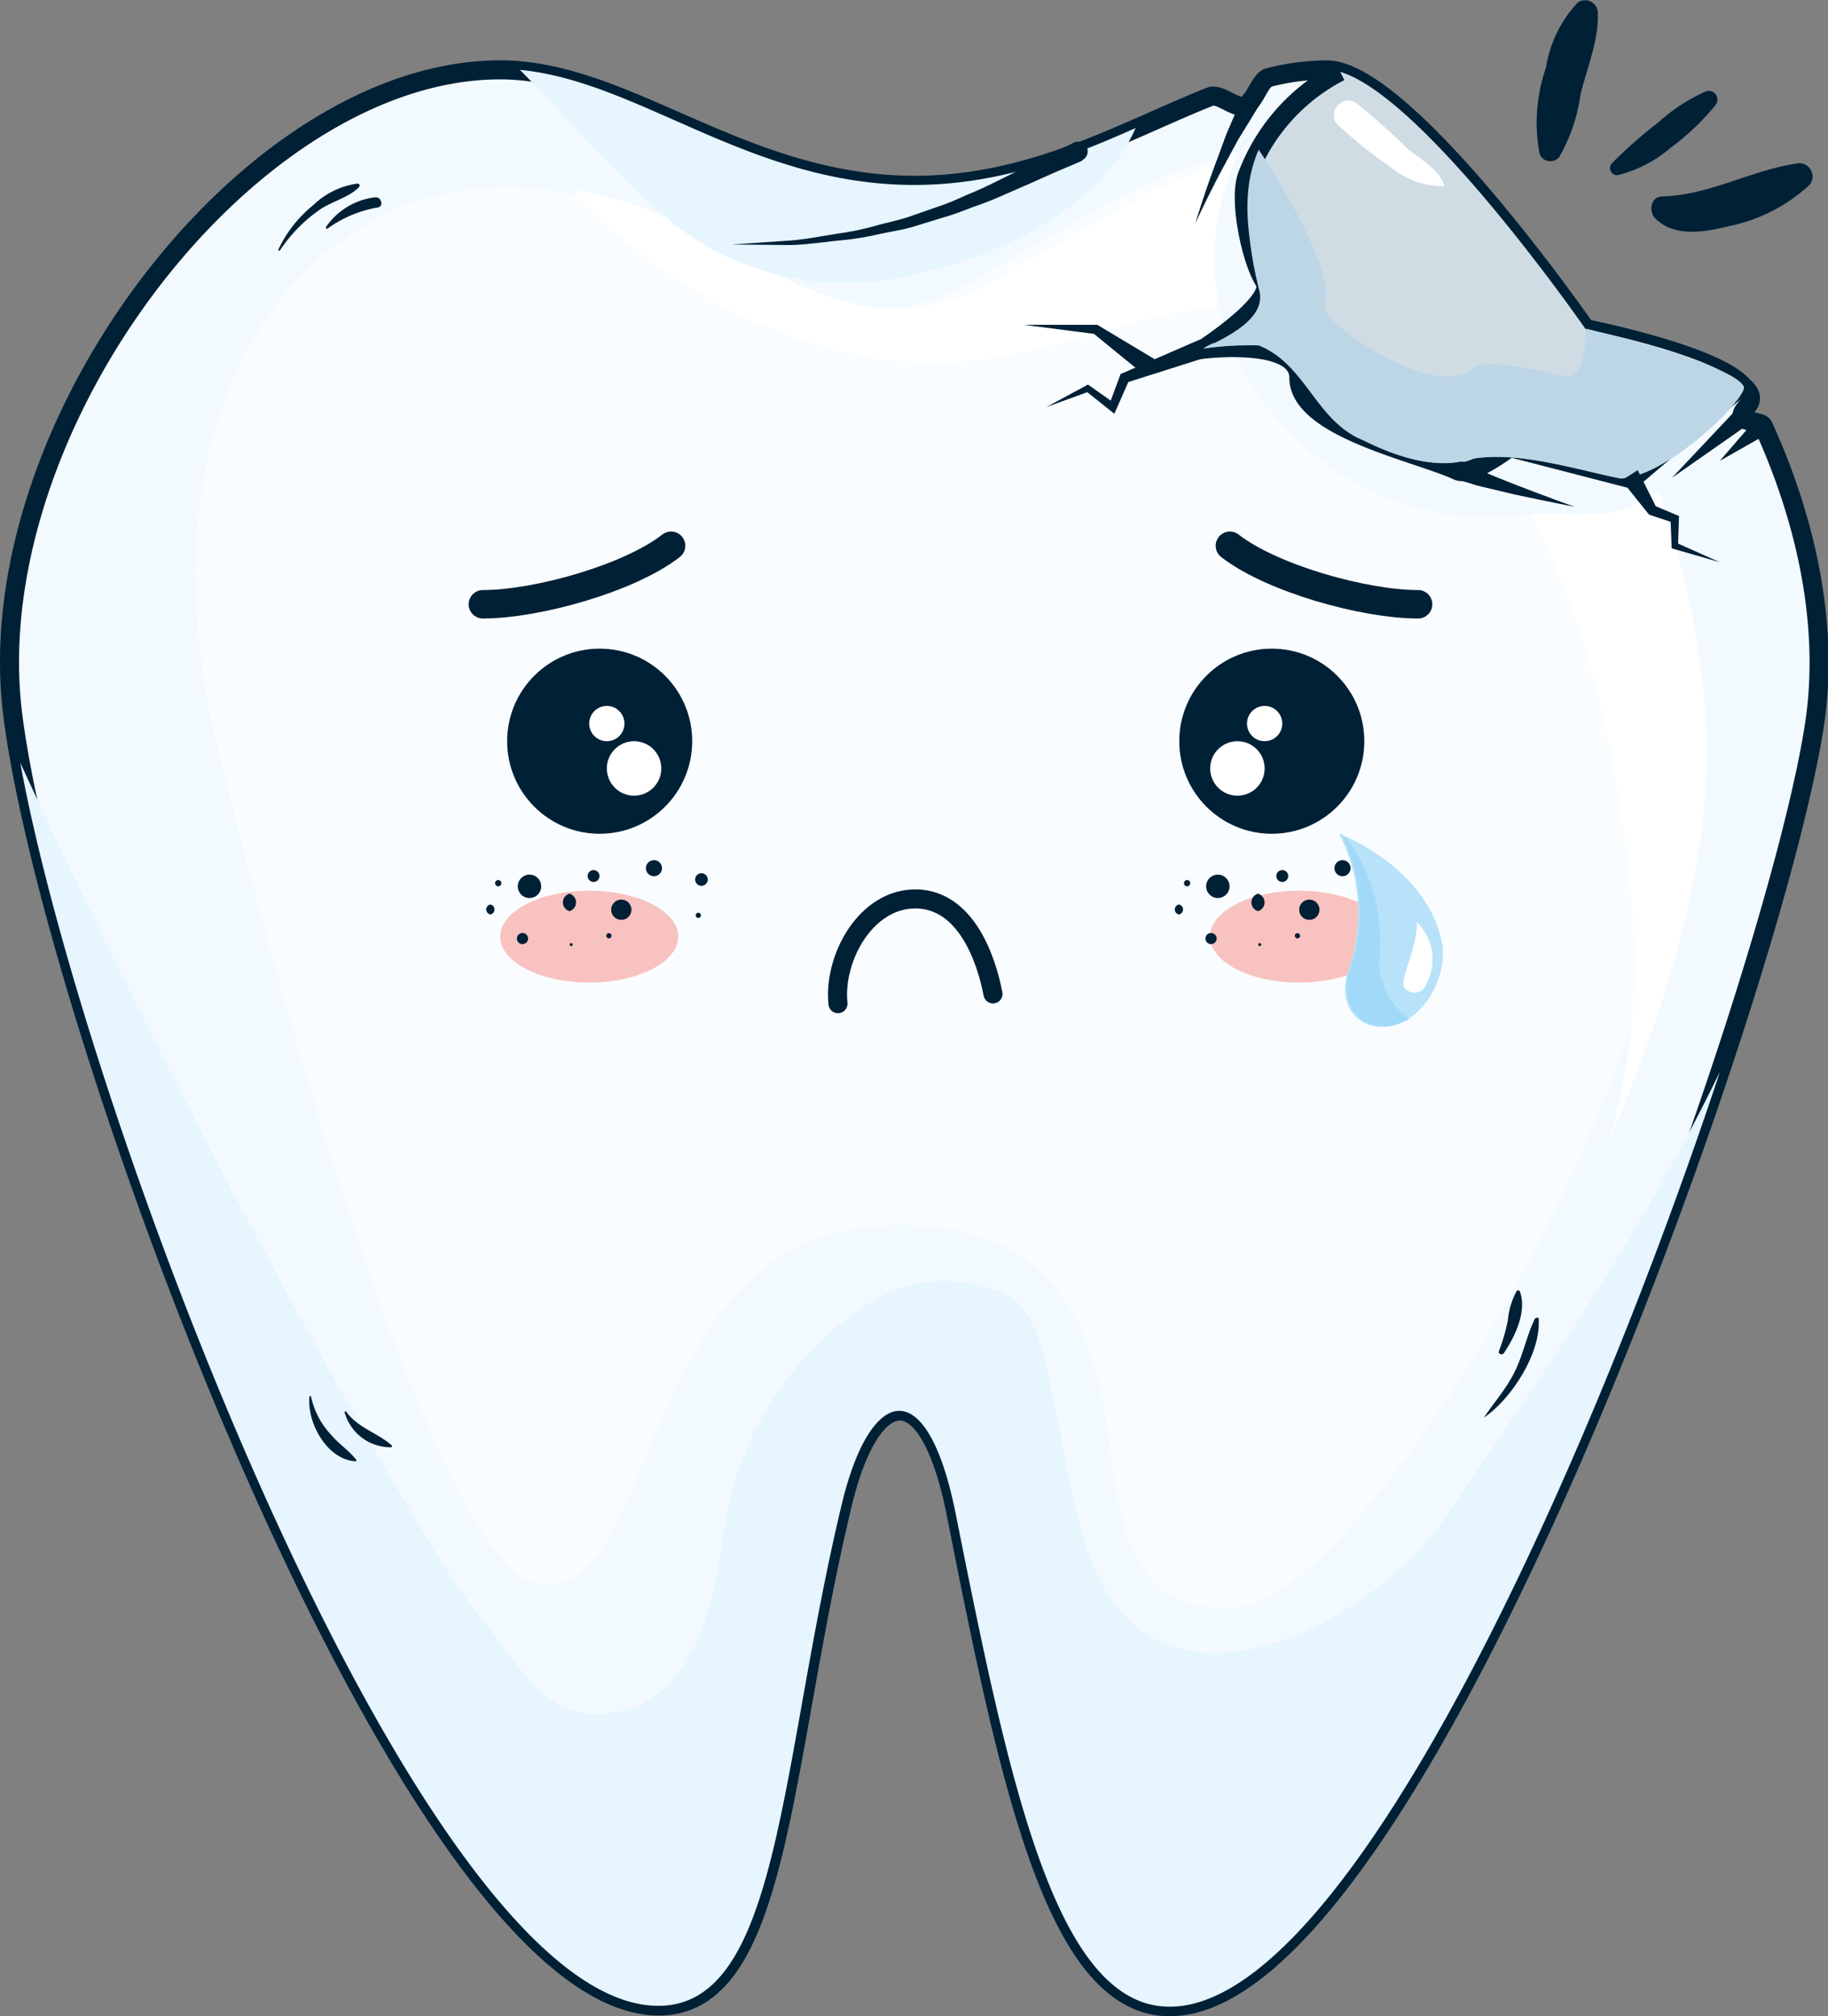<svg xmlns="http://www.w3.org/2000/svg" viewBox="0 0 104.71 115.44"><rect x="0" y="0" width="104.71" height="115.44" fill="#808080" stroke="none"/><defs><style>.cls-1{isolation:isolate;}.cls-2{fill:#f3faff;}.cls-10,.cls-11,.cls-2,.cls-8{stroke:#002036;}.cls-10,.cls-11,.cls-2{stroke-miterlimit:10;stroke-width:1.09px;}.cls-3{fill:#cfdce4;}.cls-12,.cls-3,.cls-6{mix-blend-mode:multiply;}.cls-4,.cls-5{fill:#fff;}.cls-4{opacity:0.5;}.cls-6{fill:#e6f5fe;}.cls-7{fill:#002036;}.cls-10,.cls-11,.cls-8{fill:none;}.cls-10,.cls-8{stroke-linecap:round;}.cls-8{stroke-linejoin:round;stroke-width:1.63px;}.cls-9{fill:#f8c2c0;}.cls-12{fill:#bcd6e6;}.cls-13{fill:#b7e2fa;}.cls-14{fill:#a1daf8;}</style></defs><title>Ресурс 1</title><g class="cls-1"><g id="Слой_2" data-name="Слой 2"><g id="Capa_1" data-name="Capa 1"><path class="cls-2" d="M76.05,4a14.2,14.2,0,0,0-3.35.43c-.55.13-.84,1.45-1.4,1.63s-1.43-.75-2-.52c-5,2-10.18,5.07-16.93,5.07C42.51,10.59,35.94,4,28.65,4,14.24,4-1.38,24.54.74,41c2.36,18.4,22.84,73.86,37,73.86,7,0,6.94-13.86,10.51-28.73,1.63-6.8,4.89-7.61,6.52.54C57.8,102,60.46,114.9,67,114.9c14.14,0,35-59.07,37-73.86.71-5.4-.53-11.24-3-16.65-.12-.26-1.06-.22-1.18-.48-.25-.52,1.13-.87,0-1.82-1.55-1.8-9-3.27-9-3.27S80.64,4.14,76.05,4Z"/><path class="cls-3" d="M93.61,27.62s4.74-4.65,6.22-5.5l0,0c-1.55-1.8-9-3.27-9-3.27S80.87,4.48,76.21,4a4.67,4.67,0,0,1-.72.42A26.14,26.14,0,0,1,73.2,6.65l-.34.53c-.47.76-.9,1.54-1.35,2.31-.17.76.93,7.06.93,7.06A10.11,10.11,0,0,1,68.9,20c0,.49,4.54-.41,5.21,1.11a7.45,7.45,0,0,0,2.61,3.32l7.13,2.68,2.66-1.5Z"/><path class="cls-4" d="M94,28.75a8.47,8.47,0,0,1-1,.43c-1.28.45-3.12.22-4.46.28-1.49.07-3,.22-4.47.14A16.39,16.39,0,0,1,70.25,19.17,13.46,13.46,0,0,1,71,8.66c-5.64,1.34-10.81,5-15.76,7.7-8.06,4.38-14-2.94-21.25-4.91-6.94-1.88-13.35,0-17.94,5.71-5.55,6.93-5.64,17.19-3.63,25.46,1.47,6,11.9,47.58,18.63,48.13S36.47,71,50.39,70.18c8-.47,11.52,3.5,12.7,9.66,1.25,6.52.78,12.61,7.79,12.19S97,61.39,96.52,42.23A48.9,48.9,0,0,0,94,28.75Z"/><path class="cls-5" d="M70.86,9c-5.09,1.56-9.8,4.85-14.34,7.31-8.06,4.38-14-2.94-21.25-4.91a21.08,21.08,0,0,0-2.5-.52c4.68,5.15,11.61,9,18.34,9.76,4.77.51,8.73-.66,13.28-2a31.48,31.48,0,0,1,5.45-1.11A13.54,13.54,0,0,1,70.86,9Z"/><path class="cls-5" d="M92.14,65.37c3.44-7.87,5.81-16.23,5.62-23.14A49.6,49.6,0,0,0,95,28.13a8.18,8.18,0,0,1-2.05,1.05c-1.28.45-3.12.22-4.46.28l-.79,0a51.28,51.28,0,0,1,4.69,14.35c1,5.47,1.69,11,.86,16.58A37.83,37.83,0,0,1,92.14,65.37Z"/><path class="cls-6" d="M38.69,12.88a15.82,15.82,0,0,0,12.88,3C57,14.87,63,12,65.05,7.33,61.3,9,57.22,10.59,52.35,10.59,43,10.59,36.63,4.65,29.78,4,32.77,7,35.41,10.23,38.69,12.88Z"/><path class="cls-6" d="M82.79,86.89c-2.66,4-9.84,9-15.38,7.47s-5.9-9.11-6.94-13.57c-.49-2.1-.81-5.8-3.08-6.8a8.31,8.31,0,0,0-7.28.41A18.54,18.54,0,0,0,41.6,86.9c-.7,4.6-1.54,11.13-7.48,11.25-3.12.06-4.72-3.36-6.55-5.48-3-3.42-16.19-26.8-26.41-49,3.75,20.56,23,71.18,36.55,71.18,7,0,6.94-13.86,10.51-28.73,1.63-6.8,4.89-7.61,6.52.54C57.8,102,60.46,114.9,67,114.9c10.21,0,24-30.84,31.52-53.53C93.48,71.67,88.62,78.23,82.79,86.89Z"/><circle class="cls-7" cx="34.35" cy="42.44" r="5.3"/><circle class="cls-5" cx="36.32" cy="44" r="1.56"/><circle class="cls-5" cx="34.76" cy="41.43" r="1.01"/><circle class="cls-7" cx="72.85" cy="42.44" r="5.3"/><circle class="cls-5" cx="70.88" cy="44" r="1.56"/><circle class="cls-5" cx="72.44" cy="41.43" r="1.01"/><path class="cls-8" d="M81.23,34.6c-3.08,0-8.38-1.48-10.78-3.35"/><path class="cls-8" d="M27.66,34.6c3.08,0,8.38-1.48,10.78-3.35"/><path class="cls-7" d="M62,9.2l-.82.35c-.53.22-1.26.54-2.14.94l-1.45.63c-.51.23-1.06.46-1.64.66s-1.16.46-1.78.63L52.25,13c-.63.18-1.28.27-1.91.41a16.89,16.89,0,0,1-1.86.32c-1.22.11-2.34.3-3.32.3L41.92,14l3.23-.22c1-.06,2.08-.3,3.28-.47a16.65,16.65,0,0,0,1.82-.41c.61-.17,1.25-.29,1.85-.5l1.81-.63c.6-.2,1.16-.48,1.71-.71s1.08-.48,1.58-.73l1.4-.7c.87-.45,1.6-.82,2.11-1.07l.8-.39a.54.54,0,0,1,.48,1h0Z"/><path class="cls-7" d="M20.49,10.51a4.5,4.5,0,0,0-2.54,1.23,7.19,7.19,0,0,0-2,2.54.05.05,0,0,0,.09.05,8.64,8.64,0,0,1,2.16-2.24c.71-.54,1.75-.75,2.36-1.37A.12.12,0,0,0,20.49,10.51Z"/><path class="cls-7" d="M21.45,11.3A4,4,0,0,0,18.67,13c0,.05,0,.13.09.09a6.93,6.93,0,0,1,2.87-1.21C22,11.85,21.86,11.22,21.45,11.3Z"/><path class="cls-7" d="M20.4,83.58c-.42-.54-1-.91-1.43-1.42a4.64,4.64,0,0,1-1.16-2.22s-.07,0-.08,0c-.17,1.51,1,3.63,2.62,3.73C20.41,83.7,20.43,83.62,20.4,83.58Z"/><path class="cls-7" d="M22.44,82.76c-.8-.71-1.92-1-2.58-1.89a.06.06,0,0,0-.12,0,2.74,2.74,0,0,0,2.64,2A.07.07,0,0,0,22.44,82.76Z"/><path class="cls-7" d="M87.91,75.53c-.48,1-.65,2-1.14,3S85.59,80.28,85,81.17a0,0,0,0,0,0,0c1.56-1.05,3.25-3.66,3.14-5.6C88.2,75.46,88,75.38,87.91,75.53Z"/><path class="cls-7" d="M87.06,73.95a.11.11,0,0,0-.2,0,4.37,4.37,0,0,0-.49,1.66,10.73,10.73,0,0,1-.51,1.75c-.07.17.19.25.28.12C86.78,76.54,87.48,75.07,87.06,73.95Z"/><ellipse class="cls-9" cx="74.41" cy="53.63" rx="5.1" ry="2.63"/><ellipse class="cls-9" cx="33.75" cy="53.63" rx="5.1" ry="2.63"/><path class="cls-10" d="M48,57.47c-.27-2.62,1.61-6.07,4.53-6,2.72.09,3.92,3.22,4.35,5.44"/><path class="cls-11" d="M76.76,4.1a11.07,11.07,0,0,0-5.33,6c-.49,1.44.26,4.87,1,6S68.9,20,68.9,20s5.5-.69,5.5,1.63c0,2.9,6.82,4.26,9.08,5.32.79.37,3-1.33,3-1.33l7,1.81,6.25-5.3"/><path class="cls-12" d="M72.1,8.57c-1.11,2.51-.57,5.23,0,7.94.54,1.63-1.63,2.72-3.17,3.44,1-.11,1.1-.69,0,0a18.11,18.11,0,0,1,3.17-.18c2.72,1.09,3.26,4.35,6,5.44,2.17,1.09,4.35,1.63,6,1.09,2.72-.54,6,.54,8.7,1.09,2.72,0,7.57-4.86,7.06-5.3-.74-1.29-9-3.27-9-3.27s0,3-1.21,2.73c-2-.48-4.74-1-5.27-.48-2,2-8.91-2.62-8.52-3.65C76.65,15.32,72.1,8.57,72.1,8.57Z"/><path class="cls-12" d="M93.14,23.9c-3.88.08-4.43-1.61-8.28-.44s-6.93.32-9.16-3.12c-2.08-3.22-2-7.26-4-10.43a16.1,16.1,0,0,0,.42,6.6c.47,1.41-1.09,2.41-2.51,3.13a2.22,2.22,0,0,0-.66.32,18.11,18.11,0,0,1,3.17-.18c2.72,1.09,3.26,4.35,6,5.44,2.17,1.09,4.35,1.63,6,1.09,2.72-.54,6,.54,8.7,1.09,1.36,0,5.5-4.11,6.66-5.3C99.29,22.09,93.25,23.9,93.14,23.9Z"/><polygon class="cls-7" points="69.09 20.46 64.52 21.91 64.69 21.74 63.96 23.4 63.83 23.69 63.59 23.5 62.2 22.39 62.38 22.42 59.93 23.31 62.23 22.07 62.32 22.02 62.42 22.09 63.88 23.12 63.52 23.22 64.15 21.52 64.19 21.41 64.32 21.36 68.71 19.45 69.09 20.46"/><polygon class="cls-7" points="93.81 26.92 94.88 29.06 94.73 28.94 96.02 29.48 96.18 29.55 96.17 29.7 96.12 31.25 96 31.07 98.51 32.19 95.87 31.43 95.75 31.39 95.75 31.25 95.69 29.7 95.85 29.93 94.53 29.49 94.46 29.46 94.38 29.37 92.89 27.51 93.81 26.92"/><polygon class="cls-7" points="65.61 21.52 62.63 19.09 62.77 19.13 58.66 18.6 62.8 18.6 62.86 18.6 62.94 18.65 66.23 20.62 65.61 21.52"/><path class="cls-7" d="M83.72,26.41l1,.48c.3.15.64.28,1,.43l1.18.47c1.63.63,3.3,1.23,3.3,1.23s-1.73-.34-3.46-.71L85.44,28c-.41-.1-.81-.18-1.12-.29l-1.06-.32Z"/><polygon class="cls-7" points="100.12 24.32 95.77 27.36 99.41 23.5 100.12 24.32"/><path class="cls-7" d="M72.22,5.88l-.64,1.05L70.92,8l-.68,1.26c-.94,1.72-1.77,3.52-1.77,3.52s.57-1.89,1.28-3.75l.51-1.38.5-1.16.49-1.13Z"/><polygon class="cls-7" points="101.29 24.81 98.51 26.39 100.6 23.97 101.29 24.81"/><path class="cls-5" d="M76.54,7.06a25.42,25.42,0,0,0,3.12,2.51,4.71,4.71,0,0,0,3.07,1.09s0,0,0,0c-.21-.91-1.45-1.6-2.13-2.17a35.05,35.05,0,0,0-3-2.65A.84.84,0,0,0,76.54,7.06Z"/><path class="cls-7" d="M68,50.39a.18.18,0,0,0,0,.36A.18.18,0,0,0,68,50.39Z"/><path class="cls-7" d="M69.76,50.08a.67.67,0,0,0,0,1.34A.67.67,0,0,0,69.76,50.08Z"/><path class="cls-7" d="M73.45,49.82a.34.34,0,0,0,0,.68A.34.34,0,0,0,73.45,49.82Z"/><path class="cls-7" d="M72.06,51.17a.52.52,0,0,0,0,1A.52.52,0,0,0,72.06,51.17Z"/><path class="cls-7" d="M75,51.51a.58.58,0,0,0,0,1.16A.58.58,0,0,0,75,51.51Z"/><path class="cls-7" d="M76.9,49.25a.46.46,0,0,0,0,.92A.46.46,0,0,0,76.9,49.25Z"/><path class="cls-7" d="M79.62,50a.36.36,0,0,0,0,.72A.36.36,0,0,0,79.62,50Z"/><path class="cls-7" d="M79.41,52.26a.15.15,0,0,0,0,.3A.15.15,0,0,0,79.41,52.26Z"/><path class="cls-7" d="M69.37,53.42a.32.32,0,0,0,0,.64A.32.32,0,0,0,69.37,53.42Z"/><path class="cls-7" d="M67.53,51.79a.29.29,0,0,0,0,.57A.29.29,0,0,0,67.53,51.79Z"/><path class="cls-7" d="M72.16,54a.08.08,0,0,0,0,.17A.08.08,0,0,0,72.16,54Z"/><path class="cls-7" d="M74.32,53.43a.15.15,0,0,0,0,.3A.15.15,0,0,0,74.32,53.43Z"/><path class="cls-7" d="M28.54,50.39a.18.18,0,0,0,0,.36A.18.18,0,0,0,28.54,50.39Z"/><path class="cls-7" d="M30.33,50.08a.67.67,0,0,0,0,1.34A.67.67,0,0,0,30.33,50.08Z"/><path class="cls-7" d="M34,49.82a.34.34,0,0,0,0,.68A.34.34,0,0,0,34,49.82Z"/><path class="cls-7" d="M32.62,51.17a.52.52,0,0,0,0,1A.52.52,0,0,0,32.62,51.17Z"/><path class="cls-7" d="M35.59,51.51a.58.58,0,0,0,0,1.16A.58.58,0,0,0,35.59,51.51Z"/><path class="cls-7" d="M37.46,49.25a.46.46,0,0,0,0,.92A.46.46,0,0,0,37.46,49.25Z"/><path class="cls-7" d="M40.18,50a.36.36,0,0,0,0,.72A.36.36,0,0,0,40.18,50Z"/><path class="cls-7" d="M40,52.26a.15.15,0,0,0,0,.3A.15.15,0,0,0,40,52.26Z"/><path class="cls-7" d="M29.93,53.42a.32.32,0,0,0,0,.64A.32.32,0,0,0,29.93,53.42Z"/><path class="cls-7" d="M28.09,51.79a.29.29,0,0,0,0,.57A.29.29,0,0,0,28.09,51.79Z"/><path class="cls-7" d="M32.72,54a.08.08,0,0,0,0,.17A.08.08,0,0,0,32.72,54Z"/><path class="cls-7" d="M34.88,53.43a.15.15,0,0,0,0,.3A.15.15,0,0,0,34.88,53.43Z"/><path class="cls-13" d="M82.56,53.77c.46,1.88-.85,4.65-3,5-1.87.28-3-1.38-2.32-3.2a10,10,0,0,0-.53-7.83S81.53,49.52,82.56,53.77Z"/><path class="cls-14" d="M79,55.18c.51-5-2.2-7.48-2.2-7.48a10,10,0,0,1,.53,7.83c-.65,1.82.45,3.47,2.32,3.2a2.83,2.83,0,0,0,1.08-.4A4.08,4.08,0,0,1,79,55.18Z"/><path class="cls-5" d="M81.14,52.78c.17,1.14-1,3.35-.71,3.75a.72.72,0,0,0,1.12.08A3,3,0,0,0,81.14,52.78Z"/><path class="cls-7" d="M91.52.66A.73.73,0,0,0,90.37.15a7,7,0,0,0-1.81,3.71,9.6,9.6,0,0,0-.37,4.95A.66.66,0,0,0,89.31,9a10,10,0,0,0,1.23-3.62C90.92,3.85,91.61,2.24,91.52.66Z"/><path class="cls-7" d="M97.72,5.23A10.25,10.25,0,0,0,95,7a26.63,26.63,0,0,0-2.69,2.37.41.41,0,0,0,.35.66,7.32,7.32,0,0,0,3-1.54A14.18,14.18,0,0,0,98.28,6,.5.5,0,0,0,97.72,5.23Z"/><path class="cls-7" d="M103,9.35c-2.69.38-5,1.81-7.78,1.9-.68,0-.8.87-.39,1.27,1.1,1.08,2.84.77,4.2.43a9.6,9.6,0,0,0,4.63-2.37A.76.76,0,0,0,103,9.35Z"/></g></g></g></svg>